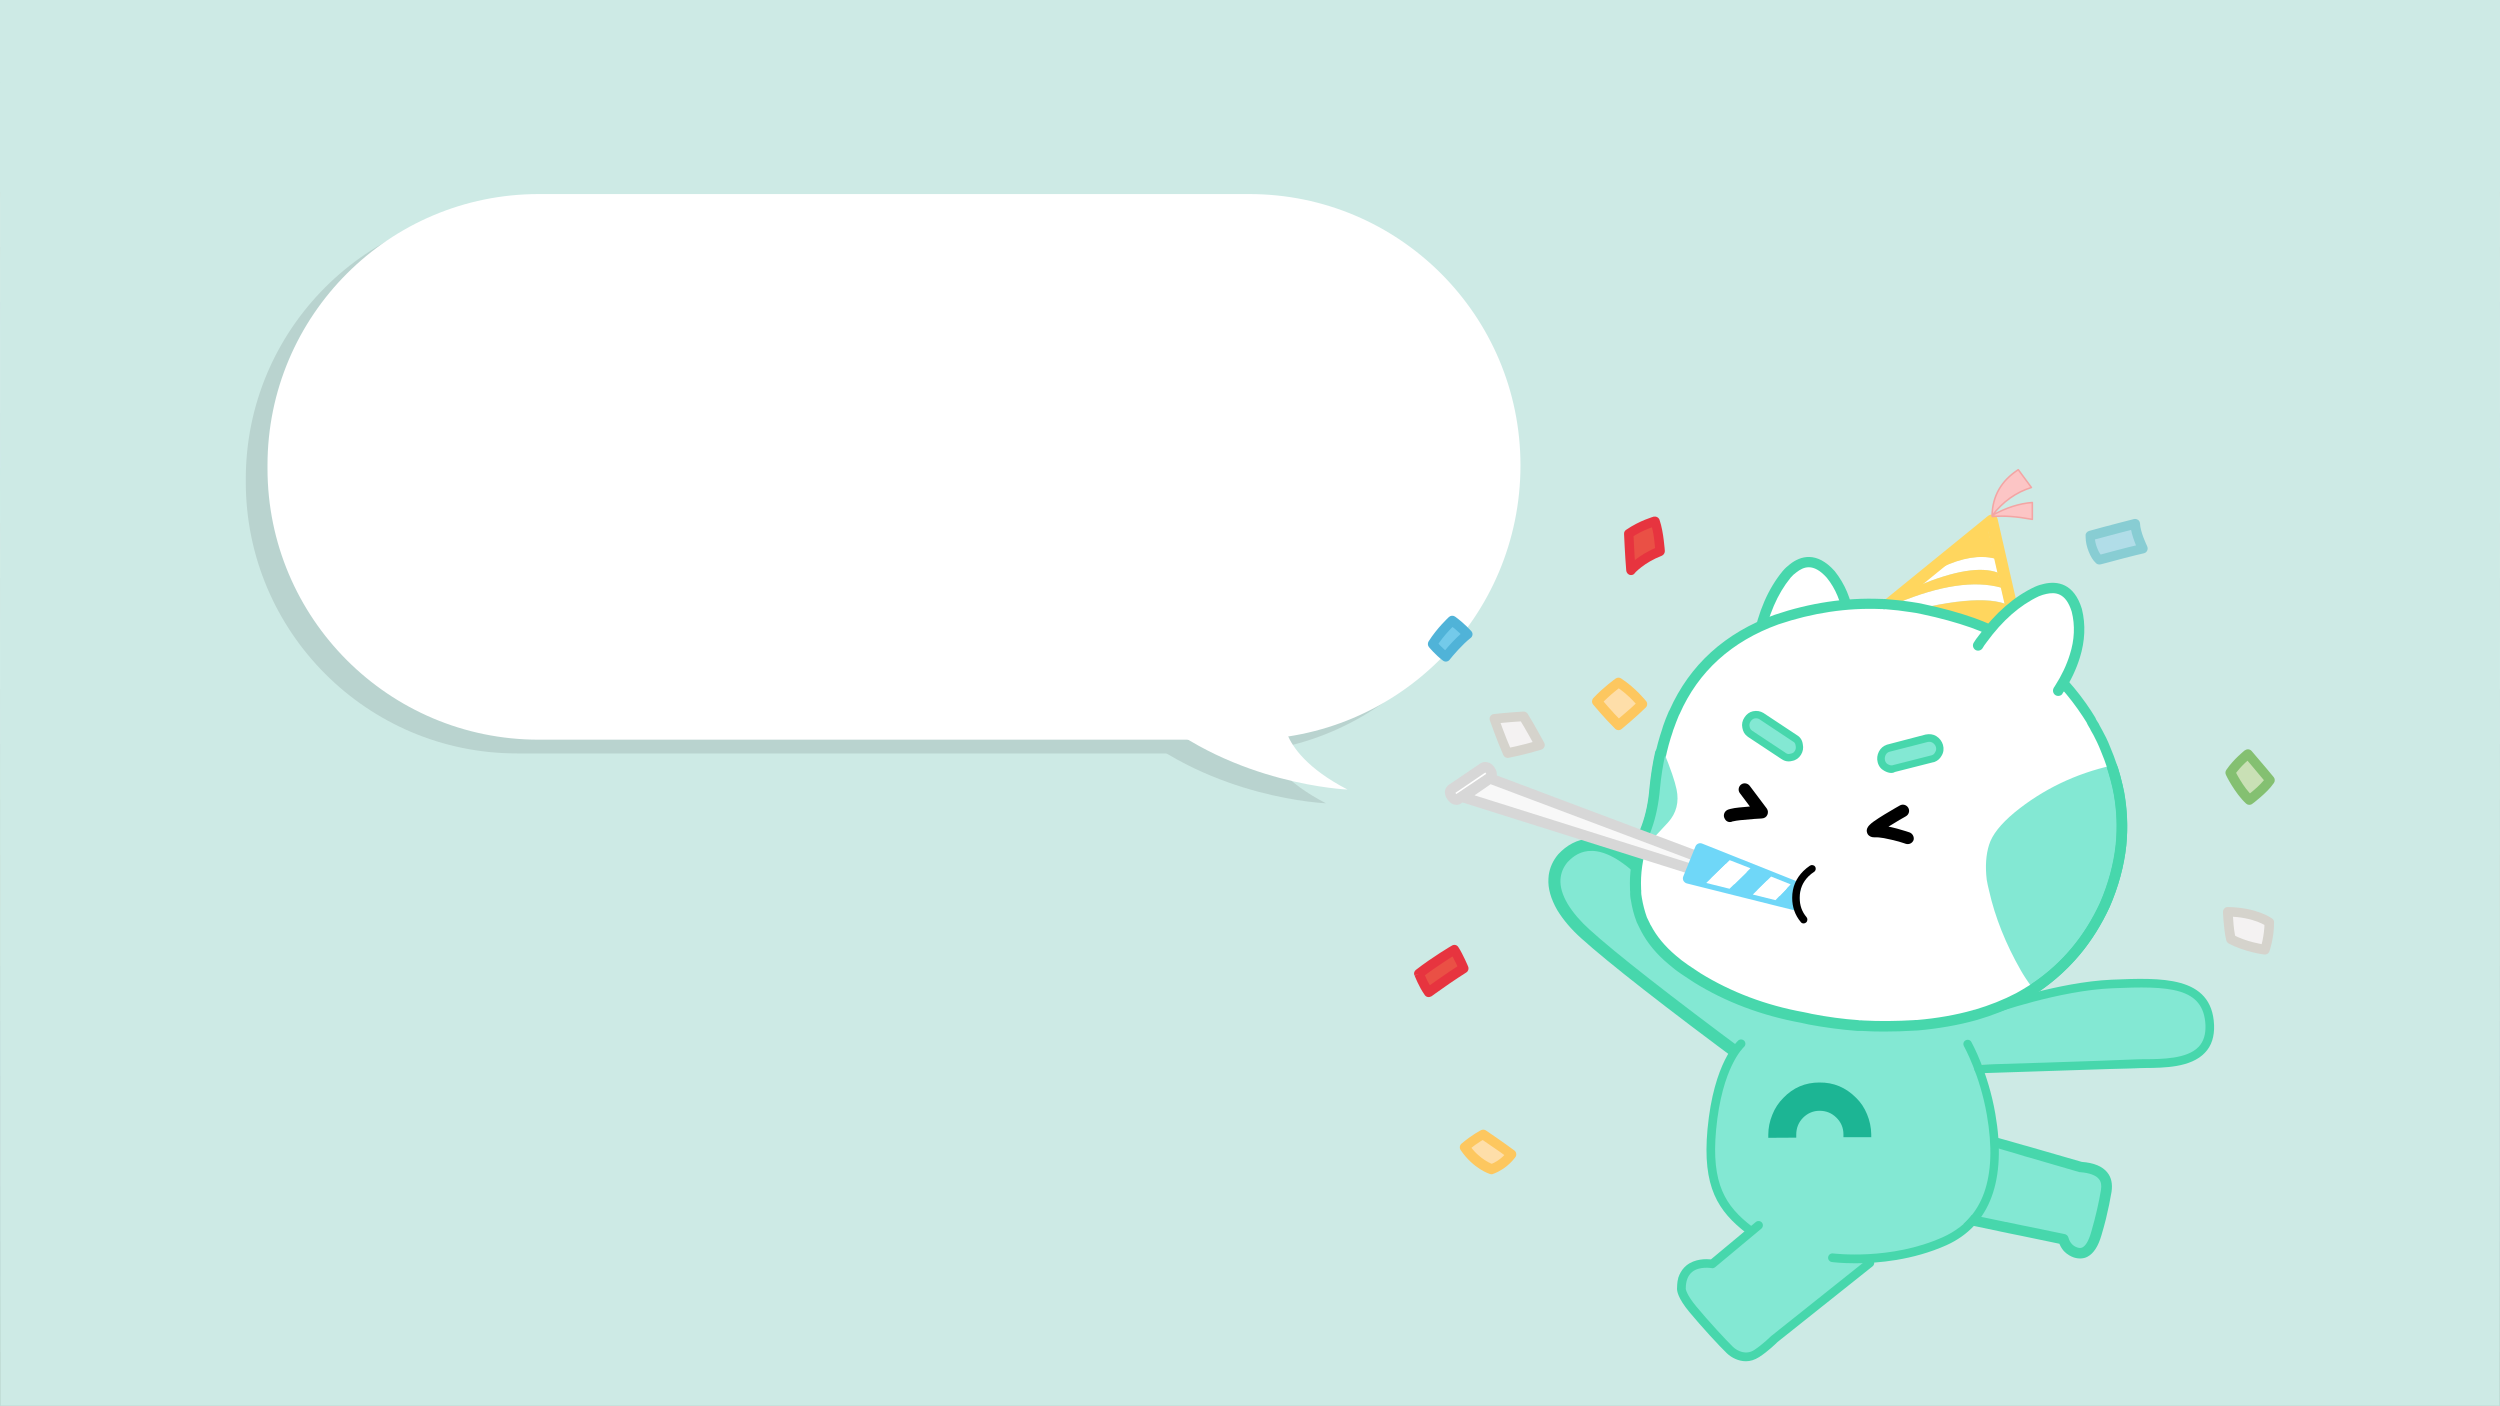<?xml version="1.0" encoding="utf-8"?>
<!-- Generator: Adobe Illustrator 25.2.0, SVG Export Plug-In . SVG Version: 6.00 Build 0)  -->
<svg version="1.1" id="레이어_1" xmlns="http://www.w3.org/2000/svg" xmlns:xlink="http://www.w3.org/1999/xlink" x="0px"
	 y="0px" viewBox="0 0 1600 900" style="enable-background:new 0 0 1600 900;" xml:space="preserve">
<rect style="fill:#FFFFFF;" width="1600" height="900"/>
<linearGradient id="SVGID_1_" gradientUnits="userSpaceOnUse" x1="800" y1="900" x2="800" y2="0" gradientTransform="matrix(1 0 0 -1 0 900)">
	<stop  offset="0" style="stop-color:#FFFFFF"/>
	<stop  offset="0" style="stop-color:#FFFFFF;stop-opacity:0"/>
	<stop  offset="9.514225e-02" style="stop-color:#F9FEFD;stop-opacity:9.514226e-03"/>
	<stop  offset="0.224" style="stop-color:#E7F9F6;stop-opacity:2.244384e-02"/>
	<stop  offset="0.373" style="stop-color:#CBF2EB;stop-opacity:3.733708e-02"/>
	<stop  offset="0.537" style="stop-color:#A3E9DD;stop-opacity:5.370532e-02"/>
	<stop  offset="0.713" style="stop-color:#70DCC9;stop-opacity:7.127271e-02"/>
	<stop  offset="0.896" style="stop-color:#32CDB2;stop-opacity:8.956538e-02"/>
	<stop  offset="1" style="stop-color:#0CC4A4;stop-opacity:0.1"/>
</linearGradient>
<rect style="fill:url(#SVGID_1_);" width="1600" height="900"/>
<rect style="fill:#CDEAE5;" width="1600" height="900"/>
<linearGradient id="SVGID_2_" gradientUnits="userSpaceOnUse" x1="800" y1="900.5" x2="800" y2="-0.5" gradientTransform="matrix(1 0 0 -1 0 900)">
	<stop  offset="0" style="stop-color:#FFFFFF"/>
	<stop  offset="0" style="stop-color:#FFFFFF;stop-opacity:0"/>
	<stop  offset="9.514225e-02" style="stop-color:#F9FEFD;stop-opacity:9.514226e-03"/>
	<stop  offset="0.224" style="stop-color:#E7F9F6;stop-opacity:2.244384e-02"/>
	<stop  offset="0.373" style="stop-color:#CBF2EB;stop-opacity:3.733708e-02"/>
	<stop  offset="0.537" style="stop-color:#A3E9DD;stop-opacity:5.370532e-02"/>
	<stop  offset="0.713" style="stop-color:#70DCC9;stop-opacity:7.127271e-02"/>
	<stop  offset="0.896" style="stop-color:#32CDB2;stop-opacity:8.956538e-02"/>
	<stop  offset="1" style="stop-color:#0CC4A4;stop-opacity:0.1"/>
</linearGradient>
<rect style="fill:none;stroke:url(#SVGID_2_);stroke-miterlimit:10;" width="1600" height="900"/>
<linearGradient id="SVGID_3_" gradientUnits="userSpaceOnUse" x1="800" y1="900.5" x2="800" y2="-0.5" gradientTransform="matrix(1 0 0 -1 0 900)">
	<stop  offset="0" style="stop-color:#FFFFFF"/>
	<stop  offset="0" style="stop-color:#FFFFFF;stop-opacity:0"/>
	<stop  offset="0.125" style="stop-color:#FEF9FA;stop-opacity:1.253017e-02"/>
	<stop  offset="0.295" style="stop-color:#FCE7EB;stop-opacity:2.954947e-02"/>
	<stop  offset="0.491" style="stop-color:#F8CBD3;stop-opacity:4.914898e-02"/>
	<stop  offset="0.707" style="stop-color:#F3A3B1;stop-opacity:7.067242e-02"/>
	<stop  offset="0.935" style="stop-color:#EC7186;stop-opacity:9.351528e-02"/>
	<stop  offset="1" style="stop-color:#EA6179;stop-opacity:0.1"/>
</linearGradient>
<rect style="fill:none;stroke:url(#SVGID_3_);stroke-miterlimit:10;" width="1600" height="900"/>
<g style="opacity:0.1;">
	<path d="M810.1,478.9c3.3,8,12.6,21.8,38.5,35.2c0,0-72.5-2.8-127.6-50.4C684.3,443.2,810.1,478.9,810.1,478.9z"/>
	<path d="M330.9,482.2h452.7c97,0,175.6-78.6,175.6-175.6l0,0c0-95.8-77.7-173.6-173.6-173.6H330.9c-95.8,0-173.6,77.7-173.6,173.6
		v2C157.4,404.5,235.1,482.2,330.9,482.2z"/>
</g>
<g>
	<path style="fill:#FFFFFF;" d="M823.9,470.1c3.3,8,12.6,21.8,38.5,35.2c0,0-72.5-2.8-127.6-50.4
		C698.1,434.4,823.9,470.1,823.9,470.1z"/>
	<path style="fill:#FFFFFF;" d="M344.8,473.4h452.7c97,0,175.6-78.6,175.6-175.6l0,0c0-95.8-77.7-173.6-173.6-173.6H344.8
		c-95.8,0-173.6,77.7-173.6,173.6v2C171.2,395.7,248.9,473.4,344.8,473.4z"/>
</g>
<g>
	<g>
		<path style="fill:#F4F2F2;" d="M1425.8,583.5c0,0,0.3,10.5,2,17.5c9.3,5.1,21.8,6.8,21.8,6.8s2.8-7.9,2.8-17.5
			C1452.4,590.3,1443.9,583.8,1425.8,583.5"/>
		<path style="fill:#D5D3CC;" d="M1425.8,583.5l-3.1,0.1c0,0,0.1,2.7,0.4,6.3s0.8,8.1,1.7,11.9c0.2,0.8,0.8,1.6,1.5,2
			c5,2.7,10.7,4.5,15.1,5.6s7.6,1.5,7.7,1.5c1.4,0.2,2.8-0.6,3.3-2c0.1-0.2,3-8.4,3-18.6c0-1-0.4-1.9-1.2-2.4
			c-0.4-0.3-9.6-7.1-28.4-7.4c-0.8,0-1.7,0.3-2.2,0.9c-0.6,0.6-0.9,1.4-0.9,2.3L1425.8,583.5v3.1c8.7,0.1,15,1.8,19,3.3
			c2,0.8,3.5,1.5,4.5,2.1c0.5,0.3,0.8,0.5,1,0.6l0.2,0.1l0,0l0.7-0.9l-0.7,0.9l0,0l0.7-0.9l-0.7,0.9l1.9-2.4h-3.1
			c0,4.5-0.7,8.7-1.3,11.7c-0.3,1.5-0.7,2.7-0.9,3.6c-0.1,0.4-0.2,0.7-0.3,0.9l-0.1,0.2v0.1l2.9,1l0.4-3.1h-0.1
			c-0.6-0.1-3.7-0.6-7.7-1.6s-8.8-2.6-12.9-4.8l-1.5,2.7l3-0.7c-0.8-3.3-1.3-7.5-1.5-10.9c-0.1-1.7-0.2-3.2-0.3-4.3
			c0-0.5,0-1-0.1-1.2c0-0.3,0-0.4,0-0.4L1425.8,583.5v3.1V583.5z"/>
		<path style="fill:#B1DDE8;" d="M1337.9,342.8c-0.4,5.3,2.6,12.8,5.7,15.5c0,0,19.2-5.3,27.9-7.2c0,0-4.5-9-4.9-15.8
			C1366.6,335.3,1348.9,339.8,1337.9,342.8"/>
		<path style="fill:#88CDD3;" d="M1337.9,342.8l-3.1-0.2c0,0.4,0,0.8,0,1.1c0,3.2,0.8,6.4,2,9.4s2.7,5.6,4.7,7.4
			c0.8,0.7,1.8,0.9,2.9,0.7c0,0,1.2-0.3,3.1-0.8c5.8-1.6,18.3-4.9,24.6-6.3c0.9-0.2,1.7-0.8,2.1-1.7c0.4-0.9,0.4-1.9,0-2.7v-0.1
			c-0.2-0.4-1.3-2.7-2.4-5.6s-2.1-6.4-2.2-9c-0.1-0.9-0.5-1.8-1.3-2.3c-0.7-0.5-1.7-0.7-2.6-0.5c0,0-17.7,4.5-28.7,7.6
			c-1.3,0.4-2.2,1.5-2.3,2.8L1337.9,342.8l0.8,3c5.4-1.5,12.6-3.4,18.4-4.9s10.2-2.6,10.2-2.6l-0.8-3l-3.1,0.2
			c0.2,4,1.6,8.1,2.8,11.4c1.2,3.3,2.4,5.6,2.4,5.7l2.8-1.4l-0.7-3c-8.9,1.9-28,7.2-28.1,7.2l0.8,3l2-2.3c-0.8-0.7-2.2-2.7-3.1-5.1
			c-1-2.4-1.6-5.1-1.6-7.1v-0.7L1337.9,342.8l0.8,3L1337.9,342.8z"/>
		<path style="fill:#C9E0B5;" d="M1438.7,482.5c0,0-7,5.5-11.3,12c0,0,5.5,11.3,12.3,17.5c0,0,8.9-6.5,13.2-12.6
			C1452.8,499.3,1444.8,489.6,1438.7,482.5"/>
		<path style="fill:#84C071;" d="M1438.7,482.5l-1.9-2.4c-0.1,0.1-7.3,5.7-12,12.7c-0.6,0.9-0.7,2.1-0.2,3.1c0,0.1,1.4,3,3.7,6.7
			c2.3,3.7,5.5,8.3,9.2,11.7c1.1,1,2.7,1.1,3.9,0.2c0.1,0,2.3-1.7,5.2-4.2c2.9-2.5,6.3-5.7,8.7-9.2c0.8-1.1,0.7-2.7-0.1-3.7
			c0,0-8-9.7-14.2-16.8c-1.1-1.2-2.9-1.4-4.2-0.4L1438.7,482.5l-2.3,2c3,3.5,6.6,7.7,9.3,11c2.8,3.3,4.8,5.7,4.8,5.7l2.4-2l-2.5-1.8
			c-1.9,2.7-5,5.8-7.7,8.1c-1.3,1.2-2.6,2.1-3.4,2.8c-0.4,0.3-0.8,0.6-1,0.8l-0.3,0.2l-0.1,0.1l1.8,2.5l2.1-2.3
			c-3-2.7-6-6.9-8.1-10.4c-1.1-1.7-1.9-3.3-2.5-4.4c-0.3-0.6-0.5-1-0.7-1.3l-0.2-0.3l-0.1-0.1l-2.8,1.4l2.6,1.7
			c1.9-2.9,4.6-5.8,6.8-7.9c1.1-1,2.1-1.9,2.8-2.5c0.3-0.3,0.6-0.5,0.8-0.7l0.2-0.2h0.1L1438.7,482.5l-2.3,2L1438.7,482.5z"/>
		<path style="fill:#EA5045;" d="M1059.3,333.6c0,0-8.7,2.4-16.9,8.1c0,0,0.6,14.1,1.4,23.2c0,0,6.3-7.4,18.7-12.2
			C1062.6,352.8,1061.9,341.2,1059.3,333.6"/>
		<path style="fill:#E7343F;" d="M1059.3,333.6l-0.8-3c-0.2,0.1-9.1,2.5-17.8,8.5c-0.9,0.6-1.4,1.6-1.3,2.7c0,0,0.6,14.2,1.4,23.4
			c0.1,1.2,1,2.3,2.1,2.7c1.2,0.4,2.5,0,3.3-0.9l-0.3-0.2l0.2,0.2l0,0l-0.3-0.2l0.2,0.2c0.2-0.2,6.1-6.9,17.5-11.3
			c1.2-0.5,2-1.7,2-3c0-0.1-0.2-3-0.7-7s-1.3-8.9-2.7-13c-0.5-1.5-2.2-2.4-3.7-2L1059.3,333.6l-2.9,1c1.2,3.4,2,8,2.4,11.8
			c0.2,1.9,0.4,3.5,0.5,4.7c0,0.6,0.1,1.1,0.1,1.4s0,0.5,0,0.5l3.1-0.2l-1.1-2.9c-13.1,5.1-19.7,12.8-20,13l2.3,2l3.1-0.3
			c-0.4-4.4-0.8-10.2-1-14.9c-0.2-4.7-0.4-8.2-0.4-8.2l-3.1,0.1l1.8,2.5c3.8-2.7,7.9-4.6,11-5.8c1.5-0.6,2.8-1.1,3.7-1.4
			c0.4-0.2,0.8-0.3,1-0.3l0.3-0.1h0.1L1059.3,333.6l-2.9,1L1059.3,333.6z"/>
		<path style="fill:#73CAEA;" d="M929.4,397.2c0,0-7.4,6.8-12.4,15c0,0,4,4.8,8.5,8.2c0,0,7.4-9.3,13.9-14.4
			C939.3,406,935,401.2,929.4,397.2"/>
		<path style="fill:#50B3D8;" d="M929.4,397.2l-2.1-2.3c-0.1,0.1-7.6,7-13,15.6c-0.7,1.1-0.6,2.6,0.2,3.6c0.1,0.1,4.1,5,9,8.7
			c1.3,1,3.2,0.8,4.3-0.6l0.3-0.4c0.7-0.9,2.6-3.2,5.1-5.9c2.4-2.6,5.4-5.6,8-7.6c0.7-0.5,1.1-1.3,1.2-2.1c0.1-0.8-0.2-1.7-0.8-2.3
			c-0.1-0.1-4.4-5-10.4-9.3c-1.2-0.8-2.8-0.7-3.9,0.3L929.4,397.2l-1.8,2.5c2.6,1.9,5,3.9,6.7,5.6c0.8,0.8,1.5,1.5,2,2l0.5,0.6
			l0.1,0.1l0,0l2.3-2l-1.9-2.4c-3.5,2.8-7.1,6.5-9.8,9.5s-4.6,5.4-4.6,5.5l2.4,1.9l1.9-2.5c-2.1-1.5-4.1-3.5-5.6-5
			c-0.7-0.8-1.4-1.5-1.8-1.9l-0.5-0.5l-0.2-0.2l-2.4,2l2.6,1.6c2.4-3.9,5.4-7.5,7.8-10.1c1.2-1.3,2.2-2.4,3-3.1
			c0.4-0.4,0.7-0.7,0.9-0.8l0.2-0.2l0.1-0.1L929.4,397.2l-1.8,2.5L929.4,397.2z"/>
		<path style="fill:#FEDEA9;" d="M1035.9,436.7c0,0-7.6,5.4-13.9,12.2c0,0,7.1,8.5,13.9,15.3c0,0,9.9-8.2,15.3-13.6
			C1051.2,450.6,1045,442.6,1035.9,436.7"/>
		<path style="fill:#FDC75F;" d="M1035.9,436.7l-1.8-2.5c-0.1,0.1-7.8,5.5-14.4,12.6c-1,1.1-1.1,2.9-0.1,4.1c0,0,7.1,8.6,14.1,15.5
			c1.1,1.1,2.9,1.2,4.1,0.2c0,0,9.9-8.2,15.5-13.8c1.1-1.1,1.2-2.9,0.2-4.1c-0.1-0.1-6.5-8.3-16-14.5c-1.1-0.7-2.4-0.7-3.5,0.1
			L1035.9,436.7l-1.7,2.6c4.3,2.8,8,6.1,10.5,8.7c1.3,1.3,2.3,2.4,3,3.2c0.3,0.4,0.6,0.7,0.8,0.9l0.2,0.2l0.1,0.1l2.4-1.9l-2.2-2.2
			c-2.6,2.6-6.4,6-9.5,8.6c-1.6,1.4-3,2.5-4,3.4c-1,0.8-1.6,1.4-1.6,1.4l2,2.4l2.2-2.2c-3.3-3.3-6.8-7.1-9.3-10
			c-1.3-1.5-2.4-2.7-3.1-3.6c-0.8-0.9-1.2-1.4-1.2-1.4l-2.4,2l2.3,2.1c3-3.2,6.3-6.2,8.9-8.3c1.3-1.1,2.4-1.9,3.2-2.5
			c0.4-0.3,0.7-0.5,0.9-0.7l0.3-0.2L1035.9,436.7l-1.7,2.6L1035.9,436.7z"/>
		<path style="fill:#F4F2F2;" d="M956.4,460c0,0,4.2,12.3,8.5,21.9c0,0,10.2-2,20.7-5.1c0,0-6.8-12.7-10.5-18.4
			C975.1,458.5,963.5,459.2,956.4,460"/>
		<path style="fill:#D5D3CC;" d="M956.4,460l-2.9,1c0,0,4.3,12.4,8.6,22.2c0.6,1.3,2,2.1,3.4,1.8c0.1,0,10.3-2,20.9-5.2
			c0.9-0.3,1.6-0.9,2-1.8s0.3-1.8-0.1-2.6c0,0-1.7-3.2-3.9-7.1s-4.8-8.5-6.7-11.5c-0.6-0.9-1.7-1.5-2.8-1.4c0,0-11.6,0.7-18.9,1.6
			c-0.9,0.1-1.7,0.6-2.2,1.4s-0.6,1.8-0.3,2.6L956.4,460l0.4,3.1c3.4-0.4,8.1-0.8,11.8-1.1c3.8-0.3,6.6-0.4,6.6-0.4l-0.2-3.1
			l-2.6,1.7c1.7,2.7,4.4,7.3,6.5,11.1c1.1,1.9,2,3.7,2.7,5s1.1,2.1,1.1,2.1l2.7-1.5l-0.9-3c-5.1,1.5-10.2,2.8-14.1,3.7
			c-1.9,0.4-3.5,0.8-4.6,1s-1.7,0.4-1.7,0.4l0.6,3l2.8-1.2c-2.1-4.7-4.2-10.2-5.8-14.4c-0.8-2.1-1.4-4-1.9-5.2c-0.5-1.3-0.7-2-0.7-2
			L956.4,460l0.4,3.1L956.4,460z"/>
		<path style="fill:#EA5045;" d="M908.2,623.2c0,0,2.5,6.8,6.2,11.9c0,0,13.3-9.6,22.4-15.3c0,0-3.1-7.6-5.9-11.9
			C930.8,607.9,918.4,615.2,908.2,623.2"/>
		<path style="fill:#E7343F;" d="M908.2,623.2l-2.9,1.1c0.1,0.1,2.6,7,6.6,12.6c0.5,0.7,1.2,1.1,2,1.2c0.8,0.1,1.6-0.1,2.3-0.5
			c0,0,0.8-0.6,2.2-1.6c4.1-3,13.3-9.4,20-13.6c1.3-0.8,1.8-2.4,1.2-3.8c0,0-0.8-2-2-4.5s-2.7-5.6-4.3-8c-0.9-1.4-2.7-1.8-4.1-0.9
			c-0.1,0-12.6,7.4-23,15.5c-1.1,0.8-1.5,2.3-1,3.5L908.2,623.2l1.9,2.4c5-3.9,10.6-7.7,14.9-10.5c2.2-1.4,4-2.6,5.3-3.4
			c0.7-0.4,1.2-0.7,1.5-0.9c0.4-0.2,0.5-0.3,0.5-0.3l-1.6-2.7l-2.6,1.7c1.2,1.9,2.7,4.8,3.8,7.1c0.6,1.2,1,2.3,1.3,3
			c0.2,0.4,0.3,0.7,0.4,0.9l0.1,0.3l2.9-1.2L935,617c-9.2,5.8-22.5,15.4-22.5,15.4l1.8,2.5l2.5-1.8c-1.7-2.3-3.2-5.1-4.2-7.4
			c-0.5-1.1-0.9-2.1-1.2-2.8c-0.1-0.3-0.2-0.6-0.3-0.8l-0.1-0.3L908.2,623.2l1.9,2.4L908.2,623.2z"/>
		<path style="fill:#FEDEA9;" d="M949.3,726.1c0,0-5.1,2.5-11.9,8.2c7.6,11.3,17.3,14.1,17.3,14.1c8.5-3.1,12.7-9.6,12.7-9.6
			S958.6,732.4,949.3,726.1"/>
		<path style="fill:#FDC75F;" d="M949.3,726.1l-1.4-2.8c-0.2,0.1-5.5,2.7-12.5,8.6c-1.2,1-1.5,2.8-0.6,4.1
			c8.2,12.1,18.5,15.3,18.9,15.4c0.6,0.2,1.3,0.2,1.9-0.1c9.5-3.5,14-10.6,14.3-10.8c0.9-1.4,0.6-3.2-0.7-4.2c0,0-8.8-6.5-18.2-12.8
			c-0.9-0.6-2.1-0.7-3.1-0.2L949.3,726.1l-1.7,2.6c4.6,3.1,9.1,6.2,12.5,8.6c1.7,1.2,3,2.2,4,2.9s1.5,1.1,1.5,1.1l1.8-2.5l-2.6-1.7
			l0.8,0.5l-0.8-0.6l0,0l0.8,0.5l-0.8-0.6c-0.1,0.1-4,5.8-11.2,8.4l1.1,2.9l0.9-3l-0.3,0.9l0.3-0.9l0,0l-0.3,0.9l0.3-0.9
			c-0.2-0.1-8.7-2.8-15.6-12.9l-2.6,1.7l2,2.4c3.3-2.7,6.1-4.7,8.2-6c1-0.6,1.8-1.1,2.4-1.4l0.6-0.3l0.1-0.1l0,0L949.3,726.1
			l-1.7,2.6L949.3,726.1z"/>
	</g>
	<g>
		<path style="fill:#83E8D3;" d="M1120.8,680.6l16.3-22.6c-26.6-39.9-56.1-74.1-88.6-102.6c-19.5-17.5-35.6-19.5-48.2-6.2
			c-3.4,4-5.2,8.5-5.4,13.4c-0.3,5.4,1.4,11.4,5.1,17.8c3.7,6.1,8.6,11.9,14.8,17.3C1031.9,613.3,1067.2,640.9,1120.8,680.6"/>
		<path style="fill:#47D7AC;" d="M991.2,560c0.7-4.8,2.7-9.3,6.1-13.3l0.2-0.2c9.8-10.4,27.2-17.7,53.7,6
			c32.5,28.6,62.5,63.4,89.2,103.3c0.9,1.4,0.9,3.1-0.1,4.4l-16.3,22.6c-0.6,0.8-1.5,1.4-2.6,1.6c-1,0.2-2.1-0.1-2.9-0.7
			c-53.5-39.6-89.2-67.6-106.4-83.1c-6.4-5.7-11.6-11.8-15.5-18.2c-4.1-7.2-6-13.9-5.6-20.1C991.1,561.6,991.1,560.8,991.2,560
			 M1003.2,551.8c-2.8,3.4-4.2,6.9-4.5,11c-0.3,4.7,1.2,9.9,4.6,15.7c3.4,5.6,8.2,11.2,14,16.4c16.6,15.1,51.1,42.1,102.6,80.3
			l12.4-17.2c-25.9-38.4-55-71.9-86.4-99.6C1019.7,534.9,1007.4,547.5,1003.2,551.8z"/>
	</g>
	<g>
		<path style="fill:#83E8D3;" d="M1253.1,779.3l67.4,14c1.3,4.3,3.9,7.2,7.8,8.5c6,2,10.4-2.1,13.3-12.3c2.9-9.9,5-19,6.3-27.2
			c1.5-9.3-4-14.3-16.4-15.3l-65.6-19L1253.1,779.3L1253.1,779.3z"/>
		<path style="fill:#47D7AC;" d="M1266.9,724.8l8.1,2.4l3.8,1.1l0.8,0.2l0,0l4.3,1.2h0.1l10.7,3.1l1.5,0.4l1.5,0.4l0,0l34.6,10
			c7.9,0.6,13.3,2.9,16.4,6.8c2.6,3.2,3.4,7.3,2.7,12.3c-0.9,5.4-2.1,11.2-3.6,17.4c-0.8,3.3-1.8,6.8-2.8,10.2
			c-2.1,7.4-5.1,11.9-9,14c-1.3,0.7-2.6,1-4,1.1c-1.5,0.1-3-0.1-4.7-0.6c-2.3-0.8-4.2-2-5.8-3.5c-1.5-1.4-2.6-3.2-3.5-5.3l-22.1-4.6
			l-2.4-0.5l-7.9-1.6l-1.8-0.4l-0.5-0.1l-1-0.2l-1.5-0.3l-1.8-0.4l-16.2-3.4l-1-0.2l-3.2-0.7h-0.1l-6-1.2c-0.5-0.1-0.9-0.3-1.3-0.5
			l0,0c-0.4-0.3-0.7-0.6-0.9-1c-0.4-0.7-0.6-1.6-0.4-2.4c0.4-1.8,2.2-3,4-2.6h0.1l10.6,2.2l17.8,3.7l1.3,0.3h0.1c0.1,0,0.1,0,0.2,0
			c0,0,0,0,0.1,0l0,0l0.5,0.1l0.9,0.2l9.5,2l2.6,0.5l23.7,4.9c1.2,0.2,2.2,1.1,2.5,2.3c1,3.3,2.8,5.3,5.7,6.3
			c1.7,0.6,2.7,0.2,3.3-0.1c1.5-0.8,3.7-3.1,5.6-9.9c2.8-9.7,4.9-18.8,6.2-26.8c0.5-3,0.1-5.3-1.3-7c-1.9-2.4-5.9-3.9-11.8-4.4
			c-0.3,0-0.6,0-0.9-0.1l-32.6-9.5h-0.1l-2.1-0.6l-2.9-0.9l-8.1-2.4l-2.1-0.6l0,0l-2.3-0.7h-0.1l-3.5-1L1265,731h-0.1
			c-1.8-0.5-2.8-2.4-2.3-4.2C1263.2,725.3,1265.1,724.3,1266.9,724.8z"/>
	</g>
	<path style="fill:#83E8D3;" d="M1188.7,624.9v-25.1h-38.5c-14.8,24.5-26.8,47.3-35.9,68.3c-6.6,15.1-12.9,22.1-15.7,34.8
		c-8.8,38.8,1.5,73,27.9,89l26.2-12.9l13.8,26.4c6.9,0.2,12.5,0.4,16.9,0.6c1.7,0,3.4,0,5.1,0h0.6c4.3-0.1,8.5-0.4,12.6-0.9
		l22.7-3.7l20.9-9.5c1.7-1,3.3-2.1,4.9-3.2c22.6-16.4,29.8-42.7,21.5-79c-2.9-12.7-7.6-26.5-14.2-41.6l-46.6-43.2L1188.7,624.9"/>
	<path style="fill:#47D7AC;" d="M1189,810.2L1189,810.2h-5.7c-4.5-0.2-10.2-0.4-17-0.6c-2.2-0.1-4-2-3.9-4.2s2-4,4.2-3.9
		c6.9,0.2,12.5,0.4,16.9,0.6h5h0.6c2.2,0,4,1.9,4,4.1C1193.1,808.4,1191.2,810.2,1189,810.2z"/>
	<path style="fill:#1CB594;" d="M1197.6,725.9c-0.1-4.5-1-8.7-2.7-12.8c-1.7-4.2-4.1-7.7-7.1-10.6c-6.5-6.5-14.2-9.8-23.4-9.7
		c-9.1,0-16.8,3.3-23.1,9.9c-3,3-5.4,6.6-7,10.7c-1.7,4.1-2.6,8.4-2.6,12.9v1.9l17.9-0.1v-1.9c0-4.2,1.4-7.8,4.3-10.8
		c3-3,6.6-4.5,10.6-4.5c4.2,0,7.7,1.4,10.7,4.3c3,2.9,4.6,6.5,4.6,10.8v1.8h17.8L1197.6,725.9"/>
	<g>
		<path style="fill:#83E8D3;" d="M1372.5,629.4c-12.7,0.4-25.5,1.3-38.4,2.7c-31.1,3.4-62.8,9.9-95.3,19.6l-1.9,27.8
			c25.2,1.4,47.2,2.5,66.2,3.2c31.2,1.2,54,1.5,68.4,0.9c8.2-0.3,15.7-1.5,22.5-3.9c7-2.6,12.1-6.1,15.3-10.5
			c2.9-3.9,4.4-8.5,4.4-13.8C1412.4,637.1,1398.7,628.4,1372.5,629.4"/>
	</g>
	<g>
		<path style="fill:#83E8D3;" d="M1155.5,751.9l-63.3,59c-5.4-1.8-10.2-1.2-14.4,1.8c-6.3,4.7-5.3,12.2,2.9,22.6
			c8.1,10.1,15.9,18.9,23.3,26.2c8.4,8.2,21.4,7.5,31.4-4.6l66.2-51.8L1155.5,751.9L1155.5,751.9z"/>
	</g>
	<g>
		<path style="fill:#FFFFFF;" d="M1278.6,366.5l-2-9.1c-9.5-2.4-20.9-0.5-34,5.6l-14.2,11.5C1251.1,365.2,1267.8,362.5,1278.6,366.5
			 M1283.2,386.3l-2.4-10.2c-17-4.8-39.1-1.5-66.3,9.8l-13.4,10.9C1241.3,384.8,1268.7,381.3,1283.2,386.3z"/>
		<path style="fill:#FCC5C5;" d="M1300.1,312l-8.4-11.4c-10.9,7.1-16.5,16.8-16.8,29.4C1281.9,321,1290.3,315,1300.1,312
			 M1274.9,329.9l0.2,0.7c7.3-0.7,15.8,0,25.6,1.8v-10.8C1292.5,322.2,1283.9,324.9,1274.9,329.9z"/>
		<g>
			<path style="fill:#FFD65E;" d="M1280.8,376.1l-2.2-9.6c-10.7-4-27.5-1.3-50.2,8.1l-13.9,11.3
				C1241.7,374.6,1263.8,371.4,1280.8,376.1 M1293.8,433.2l-10.7-46.8c-14.5-5-41.8-1.5-82,10.5l-5.3,4.3
				C1224.7,418.4,1257.4,429,1293.8,433.2 M1272.5,339.6c-0.4,0.1-0.8,0.1-1.2,0.1l-28.6,23.4c13.1-6.2,24.4-8,34-5.6L1272.5,339.6
				 M1272.3,338.9l-1,0.8c0.4,0,0.9,0,1.2-0.1L1272.3,338.9z"/>
			<g>
				<path style="fill:#FFD65E;" d="M1293.9,421.4c-0.1,0-0.2,0-0.3,0c-51.4-4.4-88.1-28.2-89.6-29.2c-1-0.7-1.7-1.8-1.7-3
					c-0.1-1.2,0.5-2.4,1.4-3.2l68.6-55.8c1-0.8,2.4-1.1,3.7-0.7c1.3,0.4,2.2,1.5,2.5,2.8l19.3,84.4c0.3,1.2,0,2.4-0.8,3.4
					C1296,420.9,1295,421.4,1293.9,421.4z M1212.7,388.5c10.7,6.1,39.5,20.5,76.3,24.7l-16.7-73.2L1212.7,388.5z"/>
			</g>
		</g>
		<path style="fill:#FFFFFF;" d="M1183,394.7c-1.4-10.5-5.2-19.6-11.3-27.1c-8-8.9-16-10.3-24-4c-1.4,1-2.8,2.3-4.1,3.9
			c-8.9,11-15,25.1-18.3,42.4c-0.2,0.9-0.3,1.7-0.5,2.6l-0.1,0.4c-0.1,0.7-0.2,1.4-0.3,2.1c-0.2,0.9-0.3,1.7-0.4,2.5
			c-0.2,1.8-0.5,3.7-0.7,5.5c1.8,0.7,3.7,1.4,5.6,2c1.3,0.4,2.7,0.8,4,1.3c0.6,0.1,1.2,0.3,1.8,0.5l0.4,0.1
			c11,2.8,22.3,3.7,33.9,2.6h0.4l0.8-0.1c3.6-0.4,7.3-1,11-1.8c0.6-2.7,1.2-5.5,1.6-8.1l0.1-0.8l0.1-0.8
			C1184,409.9,1184,402.2,1183,394.7"/>
		<path style="fill:#47D7AC;" d="M1182.7,422.9c-1.7,0-3.2-1.3-3.3-3.1c0-0.6,0-1.2,0.2-1.8l0.1-0.6c1-7.6,1-15.1,0-22.2
			c-1.4-9.9-4.9-18.5-10.6-25.5c-8.7-9.7-14.9-6.9-19.4-3.4c-1.3,0.9-2.5,2-3.7,3.4c-8.5,10.4-14.4,24.2-17.5,40.8l-0.5,2.8
			l-0.3,2.1c-0.2,1.8-1.9,3.1-3.7,2.9c-1.8-0.2-3.1-1.9-2.9-3.7l0.3-2.1v-0.2v-0.2v-0.2l0.5-2.6c3.3-17.7,9.7-32.5,19-43.8
			c1.6-1.9,3.2-3.3,4.8-4.5c6.5-5.1,16.9-8.5,28.5,4.5c6.5,8.2,10.6,17.8,12.1,28.9c1.1,7.7,1.1,15.8,0,24l-0.1,0.8l-0.1,0.4
			c0,1.7-1.3,3.2-3,3.3L1182.7,422.9"/>
		<path style="fill:#FFFFFF;" d="M1230.6,389.9c-2.5-0.6-5-1-7.4-1.3c-5.7-0.9-11.2-1.5-16.7-1.9l-1,0.1c-0.4-0.1-0.7-0.1-1-0.1
			c-0.4,0-0.7,0-1,0c-22.1-0.9-44.3,2.4-66.7,10c-31,11.2-52.8,31-65.3,59.3c-0.3,0.4-0.5,0.9-0.7,1.4c-1.1,2.5-2.1,5.2-3.1,8.1
			c-0.2,0.4-0.3,0.9-0.5,1.4l-0.1,0.4c-3.9,11.3-6.5,23.7-7.7,37.2c-0.8,9.5-2.6,17.8-5.2,25.1c-4.6,11.5-7.1,22.2-7.5,32.1
			c-0.1,2.5-0.1,4.9,0,7.2c-0.1,0.4,0,0.8,0.1,1.2c-0.1,1.8,0.1,3.7,0.5,5.4c0.7,4.5,1.8,8.8,3.4,13c0.7,1.5,1.4,3,2.2,4.5
			c0.1,0.3,0.2,0.6,0.5,1c3.8,7.4,9.4,14.1,16.8,20.3c2.5,2.2,5.1,4.2,8,6.2c2.5,1.7,5.2,3.5,7.9,5.2c20.1,12.5,42.6,21,67.5,25.5
			c1.6,0.3,3.2,0.7,5,1.1c10.1,2,20.3,3.3,30.7,4.1c1-0.1,1.9-0.1,2.9,0c4.6,0.3,9.2,0.4,13.7,0.4c6.5,0,12.9-0.2,19-0.6
			c0.8-0.1,1.5-0.1,2.3-0.1c13.2-1.1,25.4-3.3,36.8-6.5l0.7-0.2c9.8-2.9,18.9-6.5,27.4-11c1.4-0.8,2.8-1.6,4.2-2.5
			c12.5-7.3,23.3-16.4,32.5-27.5c7.2-8.7,13.4-18.6,18.5-29.6c5.5-12.7,8.9-25.4,10.3-38.1c1.3-12.5,0.5-25.1-2.2-37.7
			c-1.8-8.1-4.5-16.2-7.9-24.3c-0.8-1.9-1.6-3.7-2.4-5.4c-0.8-1.5-1.5-3-2.3-4.5c-0.6-1-1.1-2-1.7-3c-0.4-1-0.9-1.8-1.4-2.6
			c-0.6-0.9-1-1.7-1.3-2.6c-0.8-1.3-1.7-2.6-2.5-3.9c-18.2-27.8-42.6-47.3-73.2-58.3C1252.8,395.2,1242.2,392.3,1230.6,389.9"/>
		<path style="fill:#83E8D3;" d="M1355.2,503.2c-0.8-3.6-1.8-7.1-2.9-10.8c-23.1,5.1-43.5,15-61.3,29.5
			c-8.6,7.1-13.8,13.7-15.6,19.6c-1.9,6-2.4,13.1-1.4,21.2c0.4,2.3,0.9,4.6,1.4,6.9c3.8,16.8,10.4,33.6,20,50.4
			c1.4,2.6,4,6.6,7.7,11.8c9.5-6.5,18-14.3,25.5-23.2c7.2-8.7,13.4-18.6,18.5-29.6c5.5-12.7,8.9-25.4,10.3-38.1
			c1.1-11.1,0.7-22.2-1.2-33.3C1355.8,506.1,1355.5,504.6,1355.2,503.2"/>
		<path style="fill:#83E8D3;" d="M1303.1,634.1c-0.7,0-1.5-0.4-1.9-1c-3.8-5.4-6.4-9.4-7.9-12.1c-9.6-16.8-16.5-34-20.3-51
			c-0.6-2.3-1.1-4.7-1.5-7c-1-8.5-0.5-15.9,1.5-22.3c2-6.5,7.4-13.3,16.4-20.8c18-14.7,39-24.8,62.3-30c1.3-0.3,2.6,0.5,2.8,1.8
			c0.3,1.3-0.5,2.6-1.8,2.9c-22.6,5-42.9,14.8-60.3,29c-8.2,6.8-13.2,13-14.9,18.5c-1.8,5.7-2.2,12.5-1.3,20.2
			c0.4,2.1,0.8,4.4,1.4,6.6c3.7,16.6,10.3,33.3,19.8,49.7c1.4,2.6,3.9,6.5,7.6,11.6c0.8,1.1,0.5,2.6-0.6,3.3
			C1304.1,634,1303.6,634.1,1303.1,634.1"/>
		<path style="fill:#47D7AC;" d="M1205.7,660.2c-4.6,0-9.3-0.1-13.9-0.4c-0.8,0-1.6,0-2.5,0h-0.5c-10.4-0.8-20.9-2.2-31.1-4.1
			c-1.8-0.4-3.4-0.7-5-1.1c-25.2-4.6-48.3-13.3-68.6-25.9c-2.8-1.8-5.5-3.6-8-5.3c-3-2-5.8-4.2-8.3-6.4
			c-7.6-6.3-13.5-13.5-17.5-21.1c-0.3-0.5-0.5-0.9-0.7-1.4c-0.7-1.5-1.4-2.9-2.1-4.3l-0.1-0.3c-1.7-4.4-2.9-9-3.6-13.6
			c-0.4-1.7-0.6-3.7-0.5-5.6c-0.1-0.6-0.1-1.1-0.1-1.7c-0.1-2.4-0.1-4.8,0-7.3c0.5-10.2,3.1-21.4,7.8-33.2c2.5-6.9,4.2-15.1,5-24.2
			c1.3-13.6,3.9-26.3,7.8-37.7l0.2-0.7c0.1-0.5,0.3-1.1,0.5-1.6c1-2.9,2.1-5.7,3.2-8.2c0.2-0.5,0.4-1.1,0.8-1.6
			c12.9-29,35.5-49.5,67.2-61c22.7-7.7,45.6-11.1,67.9-10.2h0.9c0.3,0,0.7,0,1,0.1c0.4,0,0.8-0.1,1.2,0c5.5,0.4,11.2,1,17,1.9
			c2.4,0.3,5,0.8,7.7,1.4c11.6,2.4,22.4,5.4,32.1,8.8c31.2,11.2,56.4,31.3,74.9,59.6c0.8,1.3,1.7,2.6,2.5,4l0.3,0.6
			c0.2,0.6,0.5,1.2,1,1.9c0.7,0.9,1.2,1.9,1.7,3l1.6,2.9c0.8,1.6,1.6,3.1,2.4,4.6c0.9,1.8,1.7,3.7,2.5,5.7
			c3.5,8.2,6.2,16.5,8.1,24.8c2.8,12.9,3.6,25.9,2.3,38.7c-1.4,13-5,26.2-10.6,39.1c-5.2,11.3-11.6,21.5-19,30.4
			c-9.4,11.3-20.7,20.8-33.4,28.2c-1.3,0.9-2.8,1.7-4.3,2.5c-8.7,4.6-18.1,8.3-28,11.2l-0.4,0.1l-0.3,0.1
			c-11.5,3.2-24.1,5.4-37.4,6.6c-0.8,0.1-1.5,0-2.3,0.1C1218.8,660,1212.3,660.2,1205.7,660.2 M1190.6,653c0.6,0,1.1,0,1.7,0.1
			c10.8,0.6,22.1,0.4,32.3-0.2c0.7-0.1,1.5-0.1,2.3-0.1c12.8-1.1,24.8-3.2,35.8-6.3c0.4-0.2,0.8-0.3,1.2-0.3
			c9.4-2.8,18.3-6.3,26.5-10.6c1.3-0.7,2.6-1.5,4-2.3c12.2-7.1,22.8-16.1,31.8-26.8c7-8.4,13.1-18.1,18-28.8
			c5.3-12.3,8.7-24.8,10-37.1c1.2-12.1,0.5-24.4-2.1-36.6c-1.8-7.9-4.4-15.9-7.7-23.7c-0.8-1.9-1.5-3.7-2.3-5.3
			c-0.7-1.5-1.5-2.9-2.2-4.4l-1.7-3l-0.2-0.4c-0.3-0.7-0.6-1.3-1-1.8l-0.1-0.2c-0.6-1-1.1-1.9-1.5-2.9c-0.8-1.2-1.5-2.4-2.3-3.6
			c-17.7-27.1-41.8-46.3-71.6-57c-9.4-3.3-19.9-6.2-31.3-8.6c-2.5-0.6-4.9-1-7.2-1.3c-5.6-0.9-11-1.5-16.3-1.9h-0.2
			c-0.4,0.1-0.8,0.1-1.2,0l-0.5-0.1h-1c-21.7-0.9-43.7,2.4-65.6,9.8c-29.9,10.8-51.3,30.1-63.3,57.5l-0.2,0.3l-0.4,0.9
			c-1.1,2.6-2.1,5.3-3.1,8.1l-0.1,0.2l-0.3,0.9l-0.1,0.2l-0.1,0.5c-3.8,10.9-6.3,23.2-7.6,36.4c-0.8,9.7-2.7,18.4-5.4,25.9v0.1
			c-4.4,11.1-6.9,21.6-7.3,31.1c-0.1,2.4-0.1,4.7,0,6.9v0.5l0.1,1c-0.1,1.6,0.1,3.1,0.4,4.6c0.7,4.3,1.8,8.4,3.2,12.4
			c0.7,1.4,1.4,2.8,2.1,4.3l0.2,0.5l0.3,0.4c3.6,6.9,9,13.4,16,19.3c2.4,2.1,5,4.1,7.8,6c2.5,1.7,5.1,3.4,7.8,5.2
			c19.6,12.1,41.9,20.6,66.3,25c1.7,0.3,3.3,0.7,5.1,1.1c9.8,1.9,19.9,3.3,30,4C1189.6,653.1,1190.1,653,1190.6,653z M1056,592.3
			L1056,592.3L1056,592.3z M1054.1,529.6L1054.1,529.6L1054.1,529.6z"/>
		<path style="fill:#FFFFFF;" d="M1328.1,419.9c3.2-10.1,3.6-19.8,1.3-29.2c-3.5-11.4-10.2-16-20.2-13.8c-1.7,0.3-3.5,0.9-5.4,1.7
			c-12.8,6.1-24.4,16.2-34.7,30.3c-0.5,0.7-1,1.4-1.6,2.1l-0.2,0.4c-0.4,0.6-0.8,1.2-1.1,1.8c-0.5,0.7-1,1.4-1.5,2.1
			c-1,1.5-2,3.1-3,4.7c1.4,1.4,2.8,2.8,4.2,4.2c1,0.9,2.1,1.9,3.1,2.8c0.5,0.4,0.9,0.8,1.4,1.2l0.4,0.2c8.8,7.2,18.7,12.8,29.8,16.8
			l0.4,0.1l0.7,0.3c3.5,1.2,7.1,2.2,10.8,3.1c1.8-2.2,3.4-4.4,4.9-6.6l0.5-0.7l0.5-0.7C1322.6,434,1325.9,427,1328.1,419.9"/>
		<path style="fill:#47D7AC;" d="M1317.3,445.4c-0.4,0-0.8-0.1-1.2-0.2c-1.7-0.6-2.6-2.6-2-4.3c0.2-0.6,0.5-1.1,0.9-1.6l0.3-0.5
			c4.1-6.4,7.3-13.1,9.4-19.9c3-9.4,3.4-18.7,1.2-27.4c-3.8-12.4-10.7-12.6-16.2-11.4c-1.5,0.3-3.1,0.8-4.8,1.5
			c-12.2,5.7-23.4,15.6-33.3,29.2l-1.7,2.3l-1.1,1.8c-1,1.5-3.1,2-4.6,1s-2-3.1-1-4.6l1.3-2l0.2-0.3l1.6-2.1
			c10.6-14.5,22.7-25.1,35.9-31.3c2.2-1,4.3-1.6,6.2-2c8.1-1.8,18.9-0.5,24,16.1c2.5,10.1,2,20.6-1.3,31.2
			c-2.3,7.4-5.7,14.6-10.2,21.6l-0.5,0.7l-0.2,0.3C1319.8,444.7,1318.6,445.4,1317.3,445.4"/>
		<path style="fill:#47D7AC;" d="M1303.1,635.1c-1.1,0-2.1-0.5-2.8-1.4c-1-1.5-0.7-3.6,0.9-4.6c9.2-6.3,17.6-13.9,24.8-22.6
			c7-8.4,13.1-18.1,18-28.8c5.3-12.3,8.7-24.8,10-37.1c1.1-10.7,0.7-21.6-1.2-32.3l-0.9-4.3c-0.8-3.4-1.7-6.9-2.8-10.4l-0.5-1.4
			c-0.6-1.7,0.2-3.7,2-4.3c1.7-0.6,3.7,0.2,4.3,2l0.6,1.5l0.1,0.2c1.1,3.7,2.1,7.4,2.9,11l1,4.4c2,11.4,2.5,22.9,1.3,34.3
			c-1.4,13-5,26.2-10.6,39.1c-5.2,11.3-11.6,21.5-19,30.4c-7.6,9.1-16.4,17.1-26.1,23.8C1304.4,634.9,1303.7,635.1,1303.1,635.1"/>
		<path style="fill:#83E8D3;" d="M1119.7,469.3l0.4,0.3l21.3,14.1l0.2,0.1c1.5,1.1,3.2,1.4,5,0.8c1.8-0.3,3.2-1.2,4.2-2.8
			c0.9-1.5,1.2-3.2,0.8-5.1c-0.3-1.9-1.1-3.2-2.6-4.1l-21.6-14.3c-1.5-0.9-3.1-1.2-4.9-0.8c-1.7,0.4-3,1.4-4,3
			c-1.1,1.5-1.4,3.2-1,4.9C1117.8,467.1,1118.5,468.4,1119.7,469.3"/>
		<path style="fill:#47D7AC;" d="M1144.7,487.3c-1.6,0-3.1-0.5-4.5-1.5l-0.2-0.1l-21.3-14.1l-0.1-0.1l-0.5-0.4c-1.6-1.2-2.6-3-3-5.3
			c-0.5-2.3,0-4.7,1.4-6.7c1.3-2,3.1-3.4,5.4-3.9c2.5-0.5,4.7-0.1,6.7,1.1l21.6,14.3c2,1.2,3.3,3.2,3.6,5.8c0.5,2.3,0.1,4.6-1.2,6.7
			c-1.3,2.1-3.3,3.5-5.7,3.9C1146.2,487.2,1145.5,487.3,1144.7,487.3 M1141.2,486.1L1141.2,486.1L1141.2,486.1z M1143,482
			c0.9,0.6,1.7,0.7,2.8,0.4l0.4-0.1c1.1-0.2,1.9-0.7,2.5-1.7s0.8-2.1,0.5-3.4c-0.2-1.6-0.9-2.2-1.5-2.5l-21.7-14.4
			c-0.9-0.6-1.9-0.7-3.1-0.5c-1,0.2-1.8,0.9-2.5,1.9c-0.7,1.1-0.9,2-0.7,3.1c0.2,1.2,0.6,2,1.3,2.5l0.3,0.3l21,13.9L1143,482z"/>
		<path style="fill:#83E8D3;" d="M1238.1,473.2c-1.5-0.9-3.1-1.1-5-0.8l-24.8,6.5c-1.6,0.6-2.8,1.6-3.6,3.1c-0.8,1.7-1,3.4-0.6,5.1
			c0.4,1.8,1.5,3.2,3.1,4c1.7,1,3.4,1.3,5,0.8l0.2-0.1l24.6-6.3l0.5-0.2c1.4-0.6,2.5-1.6,3.2-3c1-1.5,1.2-3.2,0.7-5.1
			C1240.8,475.7,1239.7,474.3,1238.1,473.2"/>
		<path style="fill:#47D7AC;" d="M1210.5,494.7c-1.5,0-3-0.5-4.6-1.4c-2.1-1.1-3.6-3-4.2-5.5c-0.6-2.3-0.3-4.6,0.8-6.8
			c1.1-2.1,2.8-3.6,4.9-4.3l0.2-0.1l24.8-6.5c2.6-0.5,4.8-0.2,6.8,1c2.2,1.4,3.6,3.3,4.3,5.6c0.7,2.5,0.4,4.9-0.9,7
			c-1,1.8-2.4,3.1-4.4,3.9l-0.6,0.2h-0.2L1213,494l-0.3,0.1C1212.1,494.5,1211.3,494.7,1210.5,494.7 M1212.3,494.3L1212.3,494.3
			L1212.3,494.3z M1209,481.2c-1,0.4-1.7,1-2.2,2c-0.5,1.1-0.7,2.2-0.4,3.4c0.3,1.2,0.9,2,1.8,2.5c1.4,0.8,2.3,0.8,2.9,0.7l0.7-0.2
			l24.4-6.2h0.1c1.1-0.4,1.7-1,2.2-2c0.7-1.1,0.8-2.1,0.5-3.3c-0.3-1.1-1.1-2.1-2.2-2.8c-0.9-0.5-1.9-0.7-3.2-0.4L1209,481.2z
			 M1236.9,485.6L1236.9,485.6L1236.9,485.6z"/>
		<path style="fill:#83E8D3;" d="M1062.6,482c-1.6,7-2.7,14.3-3.5,22.1c-0.7,9.4-2.5,17.8-5.1,25c-1.7,4.4-3.2,8.6-4.3,12.7
			c6.6-6.7,12-12.4,16.3-17c4.8-5.3,6.4-11.6,4.9-19C1069.7,500.7,1066.9,492.8,1062.6,482"/>
		<path style="fill:#83E8D3;" d="M1049.6,544.2c-0.6,0-1.2-0.2-1.7-0.7c-0.9-0.9-0.9-2.4,0-3.4c6.5-6.6,12-12.3,16.2-17
			c4.3-4.8,5.7-10.3,4.3-16.9c-1.1-5-3.8-12.8-8.1-23.4c-0.5-1.2,0.1-2.6,1.3-3.1c1.2-0.5,2.6,0.1,3.1,1.3c4.5,11,7.2,18.9,8.3,24.2
			c1.7,8.1-0.1,15.2-5.4,21.1c-4.2,4.7-9.7,10.4-16.3,17.1C1050.9,544,1050.2,544.2,1049.6,544.2"/>
		<path style="fill:#47D7AC;" d="M1049.6,545.2l-0.9-0.1c-1.8-0.5-2.8-2.3-2.3-4.1c1.2-4.2,2.6-8.6,4.4-13c2.5-6.9,4.2-15,4.9-24.1
			c0.8-7.9,2-15.5,3.6-22.6c0.4-1.8,2.2-2.9,4-2.5s2.9,2.2,2.5,4c-1.5,6.8-2.7,14.1-3.4,21.7c-0.8,9.6-2.6,18.3-5.3,25.9
			c-1.7,4.3-3.1,8.5-4.2,12.4C1052.4,544.2,1051.1,545.2,1049.6,545.2"/>
		<g>
			<path style="fill:#FFFFFF;" d="M931.1,511.6c0.6,0.2,1.2,0.2,1.6,0.1l20.3-13.6l1.2-1c0.3-0.4,0.4-0.9,0.4-1.5
				c0-0.8-0.3-1.7-1-2.6c-0.6-1-1.4-1.7-2.3-1.9c-0.8-0.3-1.5-0.2-2.2,0.2l-20,13.7c-0.6,0.6-1,1.3-1,1.9c0.1,1.1,0.4,2,1,2.9
				C929.7,510.6,930.4,511.2,931.1,511.6"/>
			<path style="fill:#D7D7D7;" d="M932.2,515.1c-0.6,0-1.3-0.1-2-0.3l-0.3-0.1c-1.3-0.6-2.5-1.6-3.5-3c-1-1.3-1.6-2.9-1.7-4.6v-0.5
				c0.1-1.4,0.8-2.7,2-3.9l0.5-0.4l20.2-13.7l0.3-0.2c1.5-0.8,3.2-1,4.8-0.4c1.5,0.4,2.9,1.5,4,3.2c1,1.4,1.5,2.9,1.5,4.4
				c0,1.2-0.3,2.3-0.8,3.2c-0.4,0.7-0.9,1.2-1.5,1.6c-0.3,0.2-0.6,0.4-1,0.6l-20.1,13.5l-0.9,0.4C933.2,515,932.7,515.1,932.2,515.1
				 M931.5,507.4l0.2,0.4l0.3,0.4l19.2-12.9L951,495l-0.1-0.2l-0.3-0.4L931.5,507.4z"/>
			<polyline style="fill:#F8F8F8;" points="1088.1,558 1092.2,550.4 953.6,498.2 936.1,510.1 1088.1,558 			"/>
			<path style="fill:#D7D7D7;" d="M1088.1,561.4l-1-0.2l-152-47.9c-1.2-0.4-2.1-1.4-2.3-2.7c-0.2-1.3,0.4-2.5,1.4-3.2l17.5-11.9
				c0.9-0.6,2-0.7,3.1-0.4l138.7,52.2c0.9,0.3,1.6,1,1.9,1.9s0.3,1.9-0.2,2.8l-4.1,7.6C1090.5,560.7,1089.3,561.4,1088.1,561.4
				 M943.7,509l142.8,45l1-1.8L954,501.9L943.7,509z"/>
			<path style="fill:#6FD7F8;" d="M1148.8,582.6l-0.8-0.1l-12.5-3.1l-55.9-14c-0.9-0.2-1.7-0.9-2.2-1.7c-0.4-0.9-0.5-1.9-0.1-2.8
				l7.8-19.2c0.7-1.7,2.6-2.5,4.3-1.8l61.2,24.4c1.7,0.7,2.5,2.5,2,4.2c-0.6,1.9-1,3.9-1,6.1c0,1.4,0.1,2.8,0.4,4.1
				c0.2,1.1-0.1,2.3-1,3.1C1150.5,582.3,1149.6,582.6,1148.8,582.6 M1137.1,572.9L1137.1,572.9l7.9,2v-0.4c0-1.8,0.2-3.5,0.5-5.1
				l-0.7-0.3h-0.1l-25.6-10.3l-29.1-11.6l-5.1,12.5L1137.1,572.9z"/>
			<path style="fill:#6FD7F8;" d="M1080.4,562.1l11.7,3l15-14.6l-18.9-7.5L1080.4,562.1 M1120.4,555.7l-13.4,13.1l14.9,3.7
				l11.7-11.5L1120.4,555.7 M1148.8,579.3c-0.3-1.5-0.5-3.1-0.5-4.8c0-2.5,0.4-4.9,1.1-7.1l-3.4-1.3l-9.7,10.1L1148.8,579.3z"/>
			<path style="fill:#FFFFFF;" d="M1133.5,561l-11.7,11.5l14.5,3.6l9.7-10.1L1133.5,561 M1106.9,568.8l13.4-13.1l-13.3-5.2l-15,14.6
				L1106.9,568.8z"/>
			<path d="M1154.3,591c-0.7,0-1.4-0.3-1.8-0.9c-3.7-4.4-5.5-9.6-5.5-15.5c0-6.7,2.4-12.4,7.1-17.1c1.3-1.3,2.8-2.5,4.3-3.5
				c1.1-0.7,2.6-0.4,3.3,0.7c0.7,1.1,0.4,2.6-0.7,3.3c-1.2,0.8-2.4,1.7-3.5,2.8c-3.8,3.8-5.7,8.3-5.7,13.8c0,4.8,1.4,8.9,4.4,12.4
				c0.8,1,0.7,2.5-0.3,3.4C1155.4,590.8,1154.9,591,1154.3,591"/>
		</g>
		<path style="fill:none;stroke:#F3A5A4;stroke-linecap:round;stroke-linejoin:round;stroke-miterlimit:10;" d="M1300.1,312
			l-8.4-11.4c-10.9,7.1-16.5,16.8-16.8,29.4C1281.9,321,1290.3,315,1300.1,312 M1274.9,329.9l0.2,0.7c7.3-0.7,15.8,0,25.6,1.8v-10.8
			C1292.5,322.2,1283.9,324.9,1274.9,329.9z"/>
	</g>
	<path d="M1109.2,525.5l-1.1-1.7l0.9,1.9L1109.2,525.5l-1.1-1.7l0.9,1.9l-0.2-0.5l0.2,0.5l0,0l-0.2-0.5l0.2,0.5l0.4-0.1
		c0.8-0.2,2.6-0.5,4.5-0.7c2.9-0.3,6.4-0.6,9.1-0.8c1.4-0.1,2.5-0.2,3.4-0.2c0.8-0.1,1.3-0.1,1.3-0.1c1.5-0.1,2.8-0.9,3.4-2.3
		c0.6-1.3,0.5-2.9-0.4-4.1l-10.9-14.5c-1.3-1.7-3.8-2.1-5.5-0.8c-1.7,1.3-2.1,3.8-0.8,5.5l10.9,14.5l3.2-2.4l-0.2-4
		c0,0-3.6,0.2-7.9,0.5c-2.1,0.2-4.4,0.4-6.5,0.6c-2.1,0.2-4,0.5-5.5,0.9c-0.4,0.1-0.8,0.2-1.1,0.3c-0.4,0.1-0.8,0.3-1.3,0.6
		c-1.8,1.2-2.4,3.6-1.2,5.5C1104.9,526.1,1107.3,526.7,1109.2,525.5z"/>
	<path d="M1222,532.7c-0.1,0-3.4-1.2-7.9-2.4c-2.2-0.6-4.8-1.2-7.3-1.6c-2.6-0.4-5.1-0.7-7.6-0.6l0.1,2.4l0.8-2.3
		c-0.6-0.2-0.8-0.1-0.9-0.1l0.1,2.4l0.8-2.3l-1.1,3.4l2.3-2.6c-0.5-0.4-0.9-0.6-1.2-0.7l-1.1,3.4l2.3-2.6l-2.5,2.8l3.6-1
		c-0.2-0.7-0.6-1.4-1.1-1.8l-2.5,2.8l3.6-1l-3.5,0.9l3.4,1.1c0.1-0.4,0.3-1.1,0-2l-3.5,0.9l3.4,1.1l-2.3-0.7l1.9,1.6
		c0,0,0.2-0.1,0.5-0.9l-2.3-0.7l1.9,1.6c0,0,0.4-0.4,1-0.9c1-0.8,2.7-1.9,4.5-3.1c2.7-1.7,5.8-3.6,8.2-5c1.2-0.7,2.2-1.3,3-1.7
		c0.7-0.4,1.2-0.7,1.2-0.7c1.9-1.1,2.6-3.5,1.5-5.4s-3.5-2.6-5.4-1.5c0,0-5,2.8-9.9,5.8c-2.5,1.5-4.9,3.1-6.9,4.5
		c-1,0.7-1.8,1.4-2.5,2.1c-0.4,0.4-0.7,0.7-1.1,1.3c-0.2,0.3-0.4,0.7-0.6,1.2s-0.3,1.4,0,2.4c0.2,0.8,0.7,1.6,1.3,2
		c0.9,0.7,1.6,0.9,2.2,1s1,0.1,1.4,0.1c1.6-0.1,3.7,0.1,5.9,0.5c3.3,0.6,6.8,1.5,9.5,2.2c1.3,0.4,2.4,0.7,3.2,1
		c0.4,0.1,0.7,0.2,0.9,0.3l0.2,0.1h0.1c2.1,0.7,4.3-0.3,5.1-2.4C1225.2,535.7,1224.1,533.4,1222,532.7z"/>
	<g>
		<path style="fill:#47D7AC;" d="M1117.4,871.2c-4.7,0-9.2-2.2-12.3-5.2c-4.6-4.4-16.3-17.1-23.9-26.3c-7.5-9-8-13.7-7.9-15.1
			c0-6.5,2-11.4,6-14.7c5.4-4.4,12.7-4.2,15.7-3.9l28.7-23.9c1.2-1,2.9-0.8,3.9,0.3c1,1.2,0.8,2.9-0.3,3.9l-29.6,24.7
			c-0.6,0.5-1.5,0.8-2.3,0.6c-0.1,0-7.8-1.4-12.5,2.5c-2.6,2.2-4,5.7-4,10.5c0,0.1,0,0.2,0,0.3l0,0c0,0,0.3,3.5,6.7,11.2
			c7.5,9.1,19,21.5,23.4,25.8c3.1,3,8.6,5.4,13.7,2.1c5.5-3.6,10.8-8.9,10.9-9s0.2-0.2,0.3-0.2l61.1-48.7c1.2-0.9,2.9-0.8,3.9,0.4
			c0.9,1.2,0.8,2.9-0.4,3.9l-60.9,48.5c-0.9,0.9-6.1,6-11.7,9.6C1122.9,870.4,1120.1,871.2,1117.4,871.2z"/>
	</g>
	<g>
		<path style="fill:#47D7AC;" d="M1119.7,790c-0.6,0-1.2-0.2-1.7-0.6c-18.5-14.2-28.6-29.6-25.2-66.7c4-43,19.1-56.2,19.7-56.8
			c1.2-1,2.9-0.8,3.9,0.3c1,1.2,0.8,2.9-0.3,3.9c-0.2,0.2-14.1,12.8-17.8,53.1c-3.2,34.5,6,48.8,23,61.8c1.2,0.9,1.4,2.7,0.5,3.9
			C1121.3,789.7,1120.5,790,1119.7,790z"/>
	</g>
	<g>
		<path style="fill:#47D7AC;" d="M1187.5,808.5c-8.8,0-14.5-0.7-15.1-0.8c-1.5-0.2-2.6-1.6-2.4-3.1s1.6-2.6,3.1-2.4
			c0.4,0,36.9,4.7,70.5-10.5c25.6-11.6,35-37.9,28-78.1c-4.4-25.6-14.6-43.9-14.7-44.1c-0.7-1.3-0.3-3,1.1-3.7
			c1.3-0.7,3-0.3,3.7,1.1c0.4,0.8,10.7,19.3,15.3,45.9c7.4,42.5-3.4,71.5-31.2,84.1C1224.1,806.6,1201.7,808.5,1187.5,808.5z"/>
	</g>
	<g>
		<path style="fill:#47D7AC;" d="M1266.4,686.9c-1.5,0-2.7-1.2-2.8-2.7c0-1.5,1.1-2.8,2.7-2.8c0.8,0,79.2-2.4,100.7-3.4
			c1.8-0.1,4-0.1,6.3-0.1c10.5-0.1,26.4-0.2,33.8-7.9c3.2-3.4,4.6-7.9,4.4-13.9c-1.1-24.4-23.3-25.2-59.8-23.6
			c-33.6,1.4-75.4,16.1-75.8,16.3c-1.4,0.5-3-0.2-3.5-1.7c-0.5-1.4,0.2-3,1.7-3.5c1.7-0.6,42.9-15.1,77.4-16.6
			c31.5-1.3,64.1-2.7,65.5,28.9c0.3,7.4-1.6,13.5-5.9,17.9c-9,9.5-26.3,9.6-37.7,9.7c-2.3,0-4.4,0-6.1,0.1
			C1345.7,684.4,1267.3,686.8,1266.4,686.9C1266.5,686.9,1266.5,686.9,1266.4,686.9z"/>
	</g>
</g>
</svg>
